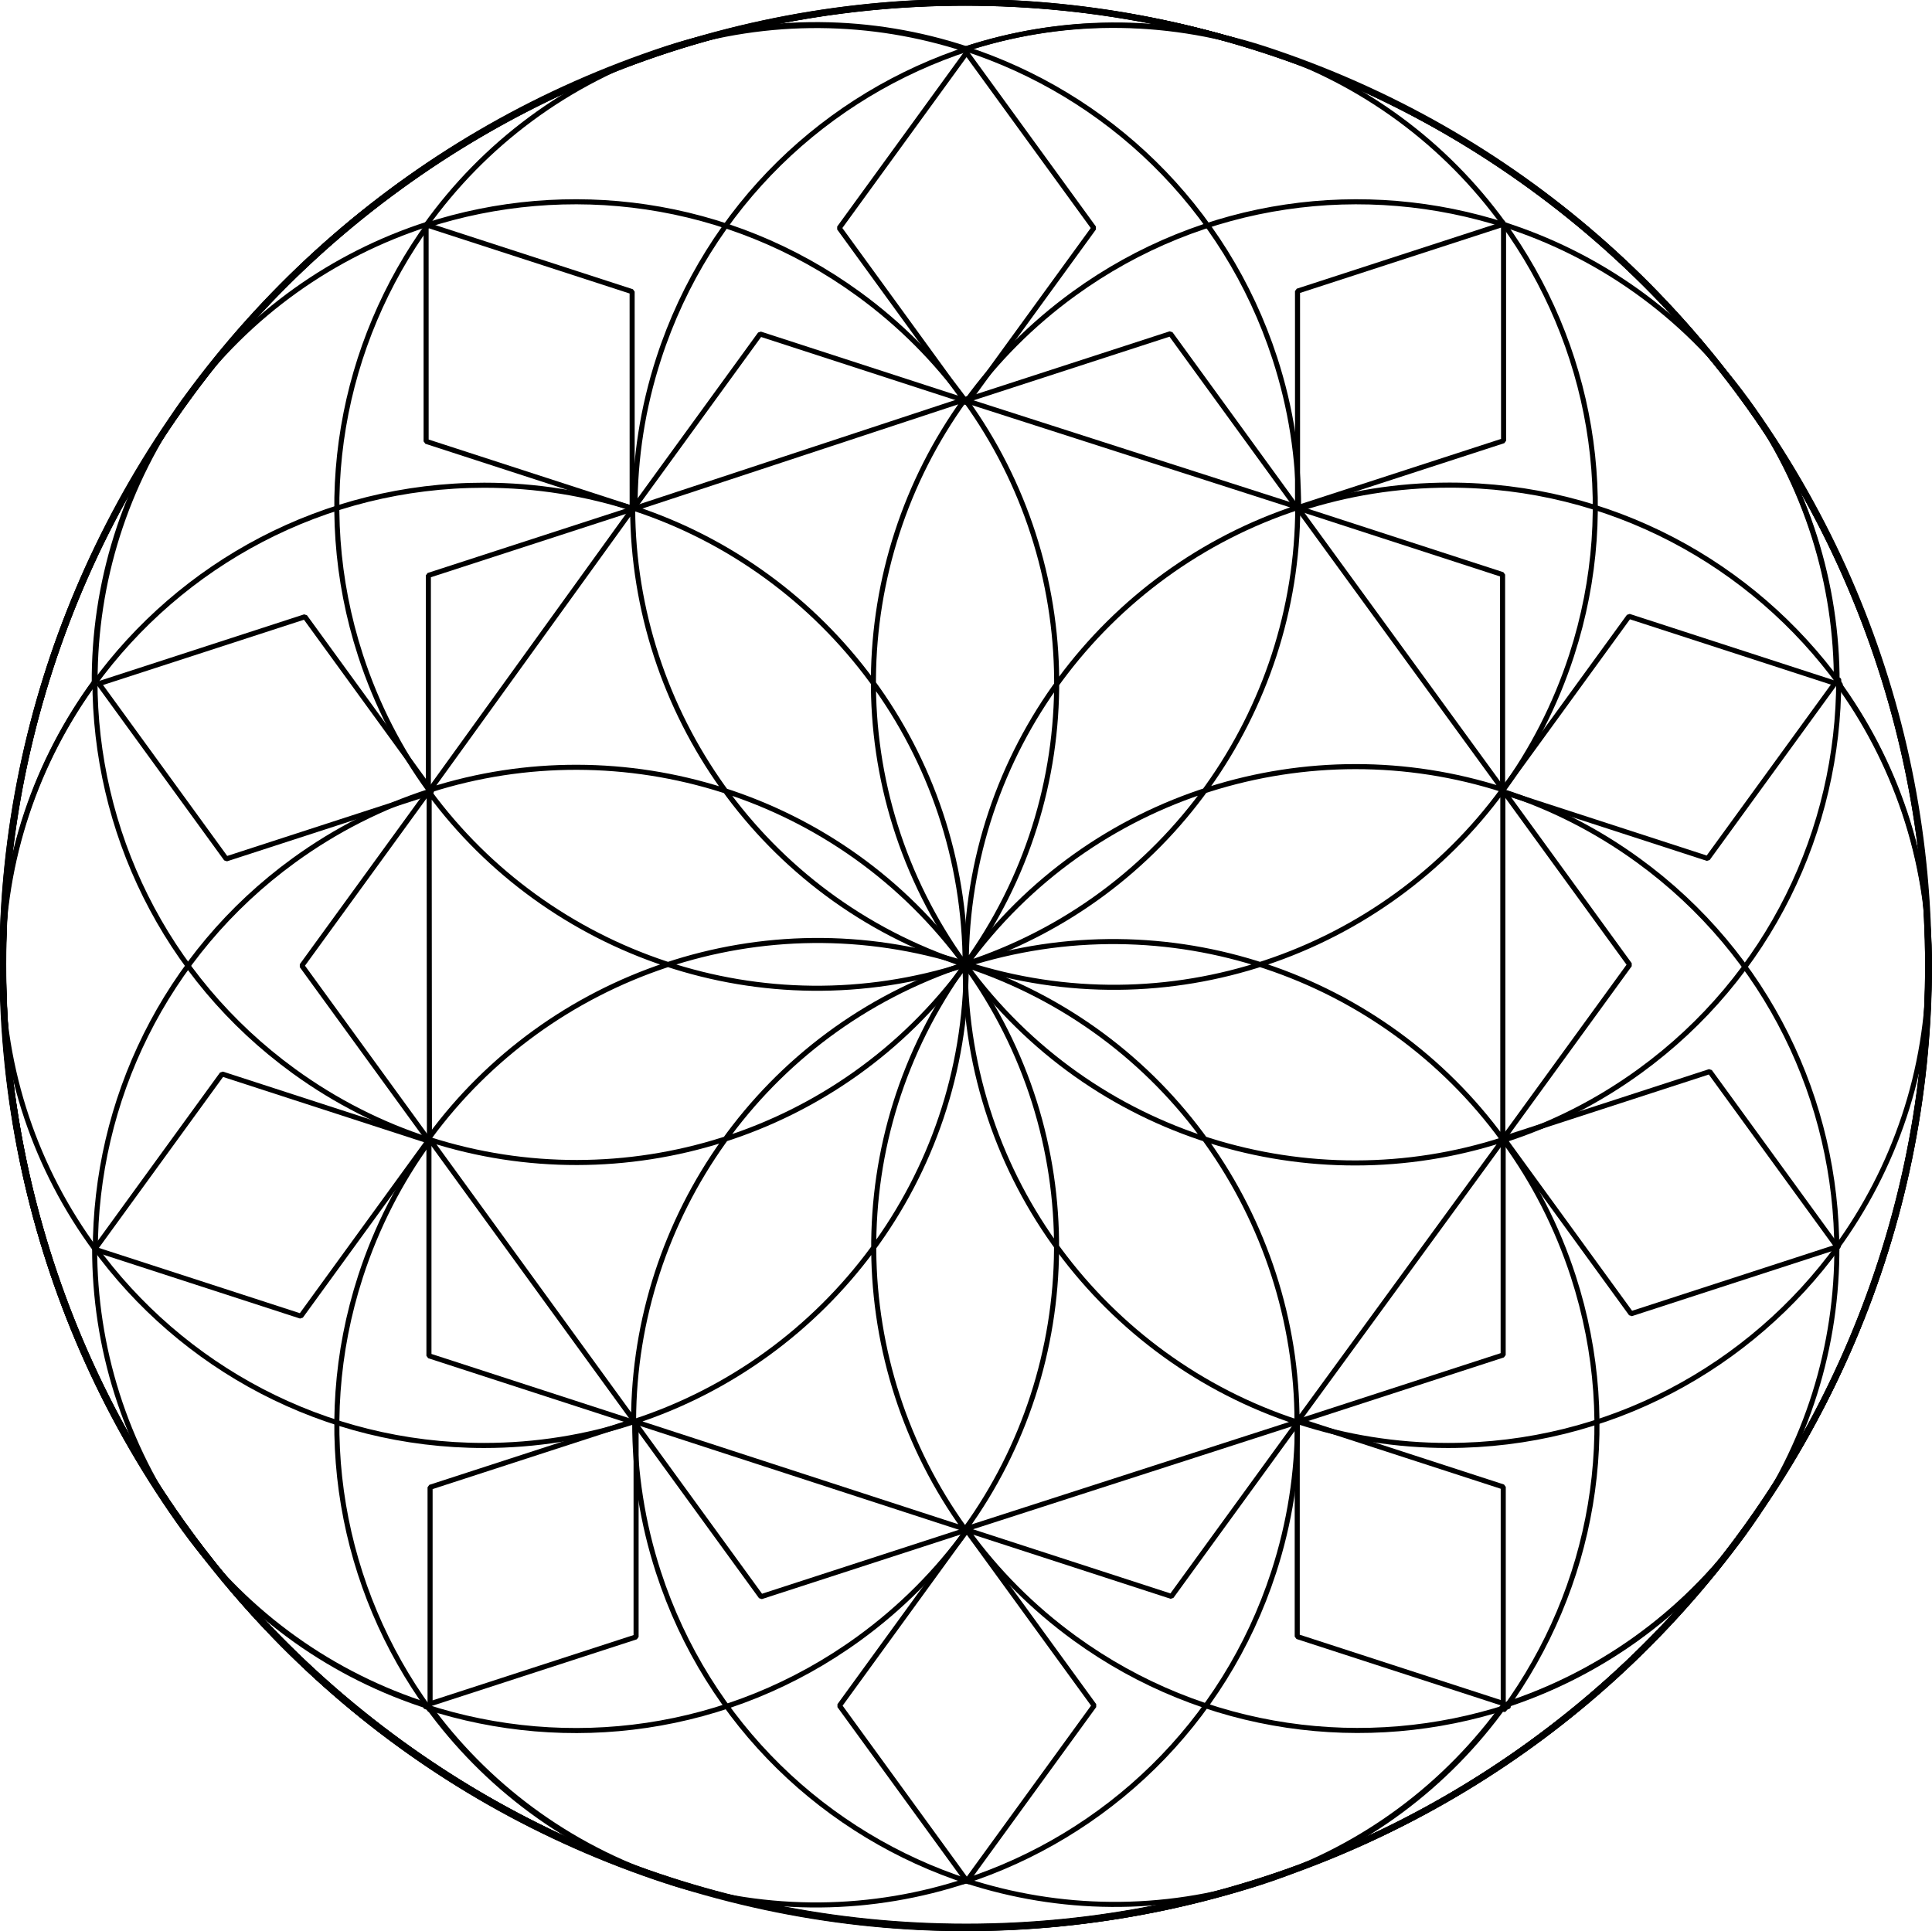 <?xml version="1.0" encoding="UTF-8" standalone="no"?>
<!-- 
Creator: http://commons.wikimedia.org/wiki/User:ParaDox 2006-07-24 09'30
Resource: http://commons.wikimedia.org/wiki/Image:A_Yin-Yang-Yuan_Symbol_-_Triality-One.svg
-->

<svg
   version="1.0"
   width="190.785"
   height="190.713"
   viewBox="0 0 280.525 396.591"
   id="svg2"
   xml:space="preserve"
   sodipodi:version="0.32"
   inkscape:version="1.4 (e7c3feb1, 2024-10-09)"
   sodipodi:docname="deidecFlat.svg"
   inkscape:export-filename="deidecFlat.png"
   inkscape:export-xdpi="300"
   inkscape:export-ydpi="300"
   xmlns:inkscape="http://www.inkscape.org/namespaces/inkscape"
   xmlns:sodipodi="http://sodipodi.sourceforge.net/DTD/sodipodi-0.dtd"
   xmlns:xlink="http://www.w3.org/1999/xlink"
   xmlns="http://www.w3.org/2000/svg"
   xmlns:svg="http://www.w3.org/2000/svg"
   xmlns:rdf="http://www.w3.org/1999/02/22-rdf-syntax-ns#"
   xmlns:cc="http://creativecommons.org/ns#"
   xmlns:dc="http://purl.org/dc/elements/1.1/"><sodipodi:namedview
   inkscape:window-height="896"
   inkscape:window-width="1472"
   inkscape:pageshadow="2"
   inkscape:pageopacity="0.0"
   guidetolerance="10.0"
   gridtolerance="10.0"
   objecttolerance="10.0"
   borderopacity="1.0"
   bordercolor="#666666"
   pagecolor="#ffffff"
   id="base"
   inkscape:zoom="3.6433208"
   inkscape:cx="88.380908"
   inkscape:cy="91.537369"
   inkscape:window-x="0"
   inkscape:window-y="32"
   inkscape:current-layer="svg2"
   inkscape:showpageshadow="2"
   inkscape:pagecheckerboard="0"
   inkscape:deskcolor="#d1d1d1"
   inkscape:window-maximized="0"
   showgrid="false" />
 <defs
   id="defs4"><linearGradient
   x1="227.648"
   y1="836.41"
   x2="569.921"
   y2="287.246"
   id="id0"
   gradientUnits="userSpaceOnUse">
   <stop
   style="stop-color:blue;stop-opacity:1"
   offset="0"
   id="stop9" />
   <stop
   style="stop-color:#ff0000;stop-opacity:1;"
   offset="1"
   id="stop11" />
   
  </linearGradient><linearGradient
   x1="245.552"
   y1="785.561"
   x2="546.287"
   y2="338.094"
   id="linearGradient4679"
   xlink:href="#id0"
   gradientUnits="userSpaceOnUse"
   gradientTransform="matrix(1.831,-0.595,0.595,1.831,-663.817,-230.304)" />
   
   
   
  
   
   
   
  </defs>
 
<g
   id="g1"
   inkscape:label="deidec"
   style="stroke:#000000;stroke-opacity:1;stroke-width:1.04;stroke-dasharray:none"><g
     id="g694"
     transform="matrix(1.173,1.614,1.614,-1.173,-509.908,726.394)"
     style="display:inline;stroke:#000000;stroke-width:0.521;stroke-dasharray:none;stroke-opacity:1;fill:none"
     inkscape:transform-center-x="0.059863051"
     inkscape:transform-center-y="302.08812"
     inkscape:label="kwiatek"><g
       id="g10"
       inkscape:label="inner"
       style="stroke:#000000;stroke-opacity:1;stroke-width:0.521;stroke-dasharray:none"><path
         fill="#ffffff"
         d="m -22.523,518.34 c 54.672,-0.119 98.929,-44.472 98.929,-99.144 0,-54.672 -44.257,-99.025 -98.929,-99.144"
         id="path683"
         style="display:inline;fill:none;stroke:#000000;stroke-width:0.521;stroke-dasharray:none;stroke-opacity:1"
         sodipodi:nodetypes="csc" /><path
         fill="#ffffff"
         d="m 35.718,499.333 c 44.161,-32.231 53.896,-94.128 21.76,-138.359 -32.136,-44.231 -94.011,-54.1 -138.312,-22.06 -8.92,6.484 -15.043,15.386 -18.123,25.154 m 18.307,55.193 c 16.89,12.158 40.333,12.758 58.091,-0.138 17.783,-12.836 41.212,-12.18 58.069,0.014 L 24.351,385.036 c -6.48,19.826 -25.122,34.152 -47.112,34.159 -21.937,0.068 -40.509,14.378 -46.975,34.158 z"
         id="path684"
         style="display:inline;fill:none;stroke:#000000;stroke-width:0.521;stroke-dasharray:none;stroke-opacity:1"
         sodipodi:nodetypes="csccccccccc" /><path
         fill="#ffffff"
         d="M 71.665,449.763 C 88.446,397.73 59.94,341.934 7.944,325.039 -44.052,308.145 -99.91,336.53 -116.918,388.488 m 76.337,86.107 c -6.419,-19.851 0.239,-42.404 18.027,-55.34 17.706,-12.949 24.321,-35.44 17.927,-55.242 l 28.942,20.993 c -20.787,0.062 -40.104,13.299 -46.941,34.12 -6.797,20.889 -26.15,34.184 -46.983,34.246 z M 71.615,419.253 c 3.124,9.576 3.368,20.19 0.05,30.51"
         id="path685"
         style="display:inline;fill:none;stroke:#000000;stroke-width:0.521;stroke-dasharray:none;stroke-opacity:1"
         sodipodi:nodetypes="cscccccccccc" /><path
         fill="#ffffff"
         d="M 71.599,388.562 C 54.592,336.602 -1.267,308.216 -53.264,325.111 c -51.996,16.895 -80.503,72.692 -63.721,124.725 3.386,10.412 9.892,18.937 18.145,24.879 m 58.271,-0.19 c 16.818,-12.298 24.658,-34.431 17.876,-55.326 -6.704,-20.853 1.132,-42.904 17.895,-55.176 l -35.669,0.014 c 16.749,12.275 24.577,34.317 17.875,55.163 -6.787,20.912 1.072,43.063 17.918,55.354 z"
         id="path686"
         style="display:inline;fill:none;stroke:#000000;stroke-width:0.521;stroke-linejoin:round;stroke-dasharray:none;stroke-opacity:1"
         sodipodi:nodetypes="csccccccccc" /><path
         fill="#ffffff"
         d="M 35.546,339.046 C -8.755,307.007 -70.629,316.877 -102.764,361.107 c -32.135,44.23 -22.269,106.037 21.891,138.269 M 24.431,453.375 c -20.874,-0.018 -40.224,-13.342 -47.089,-34.249 -6.822,-20.775 -26.067,-33.998 -46.801,-34.119 l 28.761,-20.867 c -6.325,19.772 0.299,42.195 17.968,55.116 17.771,12.924 24.433,35.446 18.045,55.283 z M 6.401,329.666 c 10.11,-0.035 20.322,3.012 29.145,9.38"
         id="path687"
         style="display:inline;fill:none;stroke:#000000;stroke-width:0.521;stroke-dasharray:none;stroke-opacity:1"
         sodipodi:nodetypes="csccsccccccc" /><path
         fill="#ffffff"
         d="m 6.616,508.763 c -8.167,5.991 -18.237,9.542 -29.258,9.576 h -0.119 C -77.433,518.221 -121.69,473.867 -121.69,419.195 c 0,-54.672 44.257,-99.025 98.929,-99.144 10.976,0.004 21.117,3.574 29.329,9.616"
         id="path689"
         style="display:inline;fill:none;stroke:#000000;stroke-width:0.521;stroke-dasharray:none;stroke-opacity:1"
         sodipodi:nodetypes="cccscc" /><path
         fill="#ffffff"
         d="m -80.962,499.311 c -44.16,-32.232 -53.895,-94.128 -21.759,-138.358 32.135,-44.23 93.97,-54.077 138.27,-22.038 m -105.135,46.273 c 6.525,19.748 25.128,34.001 47.063,34.008 21.952,0.068 40.535,14.398 46.988,34.2 l 11.049,-34.256 c -16.898,12.266 -40.427,12.914 -58.241,-0.015 -17.757,-12.817 -41.144,-12.181 -57.995,-0.039 z m -29.28,89.526 c 3.11,9.548 9.184,18.225 17.907,24.603"
         id="path690"
         style="display:inline;fill:none;stroke:#000000;stroke-width:0.521;stroke-dasharray:none;stroke-opacity:1"
         sodipodi:nodetypes="cscccccccccc" /><path
         fill="#ffffff"
         d="m -116.949,449.763 c -16.781,-52.033 11.725,-107.829 63.721,-124.724 51.996,-16.894 107.855,11.49 124.862,63.449 3.395,10.462 3.124,21.233 -0.103,30.925"
         id="path691"
         style="display:inline;fill:none;stroke:#000000;stroke-width:0.521;stroke-dasharray:none;stroke-opacity:1"
         sodipodi:nodetypes="cscc" /><path
         fill="#ffffff"
         d="m -116.883,388.562 c 17.007,-51.96 72.866,-80.346 124.863,-63.451 51.997,16.895 80.503,72.693 63.721,124.726 M -98.941,363.931 c -8.142,5.91 -14.565,14.345 -17.942,24.631"
         id="path692"
         style="display:inline;fill:none;stroke:#000000;stroke-width:0.521;stroke-dasharray:none;stroke-opacity:1"
         sodipodi:nodetypes="csccc" /><path
         fill="#ffffff"
         d="m -80.83,339.046 c 44.3,-32.039 106.175,-22.17 138.311,22.061 32.135,44.23 22.401,106.127 -21.759,138.358 -8.843,6.419 -19.094,9.491 -29.244,9.458"
         id="path693"
         style="display:inline;fill:none;stroke:#000000;stroke-width:0.521;stroke-dasharray:none;stroke-opacity:1"
         inkscape:label="path693"
         sodipodi:nodetypes="cscc" /></g><g
       id="g9"
       inkscape:label="outer"
       transform="matrix(0.295,0.406,0.406,-0.295,-144.336,420.8)"
       style="stroke:#000000;stroke-opacity:1;stroke-width:1.04;stroke-dasharray:none"><path
         fill="#ffffff"
         d="m 140.116,314.258 c -5.964,8.225 -13.307,15.664 -21.971,21.958 -26.664,19.372 -59.765,23.495 -88.884,14.002"
         id="path133"
         style="display:inline;fill:none;fill-opacity:1;stroke:#000000;stroke-width:1.04;stroke-linecap:round;stroke-linejoin:round;stroke-dasharray:none;stroke-opacity:1"
         sodipodi:nodetypes="csc"
         inkscape:transform-center-x="55.585883"
         inkscape:transform-center-y="136.40858" /><use
         x="0"
         y="0"
         xlink:href="#path133"
         inkscape:transform-center-x="144.58054"
         inkscape:transform-center-y="-11.4694"
         id="use1"
         transform="rotate(72,140.275,198.278)"
         style="stroke:#000000;stroke-opacity:1;stroke-width:1.04;stroke-dasharray:none" /><use
         x="0"
         y="0"
         xlink:href="#use1"
         inkscape:transform-center-x="33.769817"
         inkscape:transform-center-y="-141.04849"
         id="use2"
         transform="rotate(72,140.275,198.278)"
         style="stroke:#000000;stroke-opacity:1;stroke-width:1.04;stroke-dasharray:none" /><use
         x="0"
         y="0"
         xlink:href="#use2"
         inkscape:transform-center-x="-123.70964"
         inkscape:transform-center-y="-78.128713"
         id="use3"
         transform="rotate(72,140.275,198.278)"
         style="stroke:#000000;stroke-opacity:1;stroke-width:1.04;stroke-dasharray:none" /><use
         x="0"
         y="0"
         xlink:href="#use3"
         inkscape:transform-center-x="-119.70767"
         inkscape:transform-center-y="94.261233"
         id="use4"
         transform="rotate(72,140.275,198.278)"
         style="stroke:#000000;stroke-opacity:1;stroke-width:1.04;stroke-dasharray:none" /><use
         x="0"
         y="0"
         xlink:href="#use4"
         inkscape:transform-center-x="119.70767"
         inkscape:transform-center-y="94.261233"
         id="use5"
         transform="matrix(-1,0,0,1,280.55,0)"
         style="stroke:#000000;stroke-opacity:1;stroke-width:1.04;stroke-dasharray:none" /><use
         x="0"
         y="0"
         xlink:href="#use5"
         inkscape:transform-center-x="123.70964"
         inkscape:transform-center-y="-78.128722"
         id="use6"
         transform="rotate(72,140.275,198.278)"
         style="stroke:#000000;stroke-opacity:1;stroke-width:1.04;stroke-dasharray:none" /><use
         x="0"
         y="0"
         xlink:href="#use6"
         inkscape:transform-center-x="-33.769826"
         inkscape:transform-center-y="-141.04848"
         id="use7"
         transform="rotate(72,140.275,198.278)"
         style="stroke:#000000;stroke-opacity:1;stroke-width:1.04;stroke-dasharray:none" /><use
         x="0"
         y="0"
         xlink:href="#use7"
         inkscape:transform-center-x="-144.58055"
         inkscape:transform-center-y="-11.469387"
         id="use8"
         transform="rotate(72,140.275,198.278)"
         style="stroke:#000000;stroke-opacity:1;stroke-width:1.04;stroke-dasharray:none" /><use
         x="0"
         y="0"
         xlink:href="#use8"
         inkscape:transform-center-x="-55.585874"
         inkscape:transform-center-y="136.4086"
         id="use9"
         transform="rotate(72,140.275,198.278)"
         style="stroke:#000000;stroke-opacity:1;stroke-width:1.04;stroke-dasharray:none" /></g></g><g
     id="g703"
     inkscape:label="star"
     transform="matrix(0.994,0,0,0.994,0.897,1.268)"
     style="stroke-width:1.046;stroke-dasharray:none;fill:none;stroke:#000000;stroke-opacity:1" /></g><g
   id="g6"
   inkscape:transform-center-y="40.932518"
   inkscape:transform-center-x="-0.059516904"
   style="stroke:#000000;stroke-opacity:1;stroke-width:1.04;stroke-dasharray:none"><path
     fill="#ffffff"
     d="M 35.767,499.382 C 79.927,467.15 89.662,405.254 57.527,361.024 25.391,316.794 -36.483,306.924 -80.784,338.963"
     id="path2"
     style="display:inline;fill:none;stroke:#000000;stroke-width:0.521;stroke-dasharray:none;stroke-opacity:1"
     sodipodi:nodetypes="csc"
     transform="matrix(1.173,1.614,1.614,-1.173,-509.908,726.394)" /><path
     fill="#ffffff"
     d="m -116.825,388.517 c 17.008,-51.959 72.867,-80.344 124.862,-63.449 51.996,16.894 80.502,72.691 63.721,124.724 -3.403,10.459 -9.953,19.015 -18.261,24.959 m 18.158,-55.53 c 3.124,9.576 3.368,20.19 0.05,30.51"
     id="path3"
     style="display:inline;fill:none;stroke:#000000;stroke-width:0.521;stroke-dasharray:none;stroke-opacity:1"
     sodipodi:nodetypes="cscccc"
     transform="matrix(1.173,1.614,1.614,-1.173,-509.908,726.394)" /><path
     id="use1-9"
     d="m 24.411,453.511 22.297,-5e-5 6.89,21.205 -22.297,5e-5 z"
     style="display:inline;fill:none;stroke:#000000;stroke-width:0.521;stroke-linejoin:bevel;stroke-dasharray:none;stroke-opacity:1"
     inkscape:transform-center-x="-144.37555"
     inkscape:transform-center-y="46.944332"
     transform="matrix(1.173,1.614,1.614,-1.173,-509.908,726.394)" /></g><g
   id="use10"
   inkscape:transform-center-y="40.932518"
   inkscape:transform-center-x="-0.059516904"
   transform="rotate(-36,140.172,198.184)"
   style="stroke:#000000;stroke-opacity:1;stroke-width:1.04;stroke-dasharray:none"><path
     fill="#ffffff"
     d="M 35.767,499.382 C 79.927,467.15 89.662,405.254 57.527,361.024 25.391,316.794 -36.483,306.924 -80.784,338.963"
     id="path56"
     style="display:inline;fill:none;stroke:#000000;stroke-width:0.521;stroke-dasharray:none;stroke-opacity:1"
     sodipodi:nodetypes="csc"
     transform="matrix(1.173,1.614,1.614,-1.173,-509.908,726.394)" /><path
     fill="#ffffff"
     d="m -116.825,388.517 c 17.008,-51.959 72.867,-80.344 124.862,-63.449 51.996,16.894 80.502,72.691 63.721,124.724 -3.403,10.459 -9.953,19.015 -18.261,24.959 m 18.158,-55.53 c 3.124,9.576 3.368,20.19 0.05,30.51"
     id="path57"
     style="display:inline;fill:none;stroke:#000000;stroke-width:0.521;stroke-dasharray:none;stroke-opacity:1"
     sodipodi:nodetypes="cscccc"
     transform="matrix(1.173,1.614,1.614,-1.173,-509.908,726.394)" /><path
     id="path58"
     d="m 250.171,234.076 26.145,35.986 42.304,-13.745 -26.145,-35.986 z"
     style="display:inline;fill:none;stroke:#000000;stroke-width:1.04;stroke-linejoin:bevel;stroke-dasharray:none;stroke-opacity:1"
     inkscape:transform-center-x="-144.37555"
     inkscape:transform-center-y="46.944332" /></g><g
   id="use11"
   inkscape:transform-center-y="40.932518"
   inkscape:transform-center-x="-0.059516904"
   transform="rotate(-72,140.362,198.191)"
   style="stroke:#000000;stroke-opacity:1;stroke-width:1.04;stroke-dasharray:none"><path
     fill="#ffffff"
     d="M 35.767,499.382 C 79.927,467.15 89.662,405.254 57.527,361.024 25.391,316.794 -36.483,306.924 -80.784,338.963"
     id="path53"
     style="display:inline;fill:none;stroke:#000000;stroke-width:0.521;stroke-dasharray:none;stroke-opacity:1"
     sodipodi:nodetypes="csc"
     transform="matrix(1.173,1.614,1.614,-1.173,-509.908,726.394)" /><path
     fill="#ffffff"
     d="m -116.825,388.517 c 17.008,-51.959 72.867,-80.344 124.862,-63.449 51.996,16.894 80.502,72.691 63.721,124.724 -3.403,10.459 -9.953,19.015 -18.261,24.959 m 18.158,-55.53 c 3.124,9.576 3.368,20.19 0.05,30.51"
     id="path54"
     style="display:inline;fill:none;stroke:#000000;stroke-width:0.521;stroke-dasharray:none;stroke-opacity:1"
     sodipodi:nodetypes="cscccc"
     transform="matrix(1.173,1.614,1.614,-1.173,-509.908,726.394)" /><path
     id="path55"
     d="m 24.411,453.511 22.297,-5e-5 6.89,21.205 -22.297,5e-5 z"
     style="display:inline;fill:none;stroke:#000000;stroke-width:0.521;stroke-linejoin:bevel;stroke-dasharray:none;stroke-opacity:1"
     inkscape:transform-center-x="-144.37555"
     inkscape:transform-center-y="46.944332"
     transform="matrix(1.173,1.614,1.614,-1.173,-509.908,726.394)" /></g><g
   id="use12"
   inkscape:transform-center-y="40.932518"
   inkscape:transform-center-x="-0.059516904"
   transform="rotate(-108,140.172,198.184)"
   style="stroke:#000000;stroke-opacity:1;stroke-width:1.04;stroke-dasharray:none"><path
     fill="#ffffff"
     d="M 35.767,499.382 C 79.927,467.15 89.662,405.254 57.527,361.024 25.391,316.794 -36.483,306.924 -80.784,338.963"
     id="path50"
     style="display:inline;fill:none;stroke:#000000;stroke-width:0.521;stroke-dasharray:none;stroke-opacity:1"
     sodipodi:nodetypes="csc"
     transform="matrix(1.173,1.614,1.614,-1.173,-509.908,726.394)" /><path
     fill="#ffffff"
     d="m -116.825,388.517 c 17.008,-51.959 72.867,-80.344 124.862,-63.449 51.996,16.894 80.502,72.691 63.721,124.724 -3.403,10.459 -9.953,19.015 -18.261,24.959 m 18.158,-55.53 c 3.124,9.576 3.368,20.19 0.05,30.51"
     id="path51"
     style="display:inline;fill:none;stroke:#000000;stroke-width:0.521;stroke-dasharray:none;stroke-opacity:1"
     sodipodi:nodetypes="cscccc"
     transform="matrix(1.173,1.614,1.614,-1.173,-509.908,726.394)" /><path
     id="path52"
     d="m 249.832,234.029 26.145,35.986 42.304,-13.746 -26.145,-35.986 z"
     style="display:inline;fill:none;stroke:#000000;stroke-width:1.04;stroke-linejoin:bevel;stroke-dasharray:none;stroke-opacity:1"
     inkscape:transform-center-x="-144.37555"
     inkscape:transform-center-y="46.944332" /></g><g
   id="use13"
   inkscape:transform-center-y="40.932518"
   inkscape:transform-center-x="-0.059516904"
   transform="rotate(-144,140.172,198.184)"
   style="stroke:#000000;stroke-opacity:1;stroke-width:1.04;stroke-dasharray:none"><path
     fill="#ffffff"
     d="M 35.767,499.382 C 79.927,467.15 89.662,405.254 57.527,361.024 25.391,316.794 -36.483,306.924 -80.784,338.963"
     id="path47"
     style="display:inline;fill:none;stroke:#000000;stroke-width:0.521;stroke-dasharray:none;stroke-opacity:1"
     sodipodi:nodetypes="csc"
     transform="matrix(1.173,1.614,1.614,-1.173,-509.908,726.394)" /><path
     fill="#ffffff"
     d="m -116.825,388.517 c 17.008,-51.959 72.867,-80.344 124.862,-63.449 51.996,16.894 80.502,72.691 63.721,124.724 -3.403,10.459 -9.953,19.015 -18.261,24.959 m 18.158,-55.53 c 3.124,9.576 3.368,20.19 0.05,30.51"
     id="path48"
     style="display:inline;fill:none;stroke:#000000;stroke-width:0.521;stroke-dasharray:none;stroke-opacity:1"
     sodipodi:nodetypes="cscccc"
     transform="matrix(1.173,1.614,1.614,-1.173,-509.908,726.394)" /><path
     id="path49"
     d="m 24.411,453.511 22.297,-5e-5 6.89,21.205 -22.297,5e-5 z"
     style="display:inline;fill:none;stroke:#000000;stroke-width:0.521;stroke-linejoin:bevel;stroke-dasharray:none;stroke-opacity:1"
     inkscape:transform-center-x="-144.37555"
     inkscape:transform-center-y="46.944332"
     transform="matrix(1.173,1.614,1.614,-1.173,-509.908,726.394)" /></g><g
   id="use14"
   inkscape:transform-center-y="40.932518"
   inkscape:transform-center-x="-0.059516904"
   transform="rotate(-180,140.172,198.184)"
   style="stroke:#000000;stroke-opacity:1;stroke-width:1.04;stroke-dasharray:none"><path
     fill="#ffffff"
     d="M 35.767,499.382 C 79.927,467.15 89.662,405.254 57.527,361.024 25.391,316.794 -36.483,306.924 -80.784,338.963"
     id="path44"
     style="display:inline;fill:none;stroke:#000000;stroke-width:0.521;stroke-dasharray:none;stroke-opacity:1"
     sodipodi:nodetypes="csc"
     transform="matrix(1.173,1.614,1.614,-1.173,-509.908,726.394)" /><path
     fill="#ffffff"
     d="m -116.825,388.517 c 17.008,-51.959 72.867,-80.344 124.862,-63.449 51.996,16.894 80.502,72.691 63.721,124.724 -3.403,10.459 -9.953,19.015 -18.261,24.959 m 18.158,-55.53 c 3.124,9.576 3.368,20.19 0.05,30.51"
     id="path45"
     style="display:inline;fill:none;stroke:#000000;stroke-width:0.521;stroke-dasharray:none;stroke-opacity:1"
     sodipodi:nodetypes="cscccc"
     transform="matrix(1.173,1.614,1.614,-1.173,-509.908,726.394)" /><path
     id="path46"
     d="m 249.688,233.715 26.145,35.986 42.304,-13.746 -26.145,-35.986 z"
     style="display:inline;fill:none;stroke:#000000;stroke-width:1.04;stroke-linejoin:bevel;stroke-dasharray:none;stroke-opacity:1"
     inkscape:transform-center-x="-144.37555"
     inkscape:transform-center-y="46.944332" /></g><g
   id="use15"
   inkscape:transform-center-y="40.932518"
   inkscape:transform-center-x="-0.059516904"
   transform="rotate(144,140.172,198.184)"
   style="stroke:#000000;stroke-opacity:1;stroke-width:1.04;stroke-dasharray:none"><path
     fill="#ffffff"
     d="M 35.767,499.382 C 79.927,467.15 89.662,405.254 57.527,361.024 25.391,316.794 -36.483,306.924 -80.784,338.963"
     id="path41"
     style="display:inline;fill:none;stroke:#000000;stroke-width:0.521;stroke-dasharray:none;stroke-opacity:1"
     sodipodi:nodetypes="csc"
     transform="matrix(1.173,1.614,1.614,-1.173,-509.908,726.394)" /><path
     fill="#ffffff"
     d="m -116.825,388.517 c 17.008,-51.959 72.867,-80.344 124.862,-63.449 51.996,16.894 80.502,72.691 63.721,124.724 -3.403,10.459 -9.953,19.015 -18.261,24.959 m 18.158,-55.53 c 3.124,9.576 3.368,20.19 0.05,30.51"
     id="path42"
     style="display:inline;fill:none;stroke:#000000;stroke-width:0.521;stroke-dasharray:none;stroke-opacity:1"
     sodipodi:nodetypes="cscccc"
     transform="matrix(1.173,1.614,1.614,-1.173,-509.908,726.394)" /><path
     id="path43"
     d="m 24.411,453.511 22.297,-5e-5 6.89,21.205 -22.297,5e-5 z"
     style="display:inline;fill:none;stroke:#000000;stroke-width:0.521;stroke-linejoin:bevel;stroke-dasharray:none;stroke-opacity:1"
     inkscape:transform-center-x="-144.37555"
     inkscape:transform-center-y="46.944332"
     transform="matrix(1.173,1.614,1.614,-1.173,-509.908,726.394)" /></g><g
   id="use16"
   inkscape:transform-center-y="40.932518"
   inkscape:transform-center-x="-0.059516904"
   transform="rotate(108,140.172,198.184)"
   style="stroke:#000000;stroke-opacity:1;stroke-width:1.04;stroke-dasharray:none"><path
     fill="#ffffff"
     d="M 35.767,499.382 C 79.927,467.15 89.662,405.254 57.527,361.024 25.391,316.794 -36.483,306.924 -80.784,338.963"
     id="path38"
     style="display:inline;fill:none;stroke:#000000;stroke-width:0.521;stroke-dasharray:none;stroke-opacity:1"
     sodipodi:nodetypes="csc"
     transform="matrix(1.173,1.614,1.614,-1.173,-509.908,726.394)" /><path
     fill="#ffffff"
     d="m -116.825,388.517 c 17.008,-51.959 72.867,-80.344 124.862,-63.449 51.996,16.894 80.502,72.691 63.721,124.724 -3.403,10.459 -9.953,19.015 -18.261,24.959 m 18.158,-55.53 c 3.124,9.576 3.368,20.19 0.05,30.51"
     id="path39"
     style="display:inline;fill:none;stroke:#000000;stroke-width:0.521;stroke-dasharray:none;stroke-opacity:1"
     sodipodi:nodetypes="cscccc"
     transform="matrix(1.173,1.614,1.614,-1.173,-509.908,726.394)" /><path
     id="path40"
     d="m 250.019,233.632 26.145,35.986 42.304,-13.746 -26.145,-35.986 z"
     style="display:inline;fill:none;stroke:#000000;stroke-width:1.04;stroke-linejoin:bevel;stroke-dasharray:none;stroke-opacity:1"
     inkscape:transform-center-x="-144.37555"
     inkscape:transform-center-y="46.944332" /></g><g
   id="use17"
   inkscape:transform-center-y="40.932518"
   inkscape:transform-center-x="-0.059516904"
   transform="rotate(72,140.172,198.184)"
   style="stroke:#000000;stroke-opacity:1;stroke-width:1.04;stroke-dasharray:none"><path
     fill="#ffffff"
     d="M 35.767,499.382 C 79.927,467.15 89.662,405.254 57.527,361.024 25.391,316.794 -36.483,306.924 -80.784,338.963"
     id="path35"
     style="display:inline;fill:none;stroke:#000000;stroke-width:0.521;stroke-dasharray:none;stroke-opacity:1"
     sodipodi:nodetypes="csc"
     transform="matrix(1.173,1.614,1.614,-1.173,-509.908,726.394)" /><path
     fill="#ffffff"
     d="m -116.825,388.517 c 17.008,-51.959 72.867,-80.344 124.862,-63.449 51.996,16.894 80.502,72.691 63.721,124.724 -3.403,10.459 -9.953,19.015 -18.261,24.959 m 18.158,-55.53 c 3.124,9.576 3.368,20.19 0.05,30.51"
     id="path36"
     style="display:inline;fill:none;stroke:#000000;stroke-width:0.521;stroke-dasharray:none;stroke-opacity:1"
     sodipodi:nodetypes="cscccc"
     transform="matrix(1.173,1.614,1.614,-1.173,-509.908,726.394)" /><path
     id="path37"
     d="m 24.411,453.511 22.297,-5e-5 6.89,21.205 -22.297,5e-5 z"
     style="display:inline;fill:none;stroke:#000000;stroke-width:0.521;stroke-linejoin:bevel;stroke-dasharray:none;stroke-opacity:1"
     inkscape:transform-center-x="-144.37555"
     inkscape:transform-center-y="46.944332"
     transform="matrix(1.173,1.614,1.614,-1.173,-509.908,726.394)" /></g><g
   id="use18"
   inkscape:transform-center-y="40.932518"
   inkscape:transform-center-x="-0.059516904"
   transform="rotate(36,140.172,198.184)"
   style="stroke:#000000;stroke-opacity:1;stroke-width:1.04;stroke-dasharray:none"><path
     fill="#ffffff"
     d="M 35.767,499.382 C 79.927,467.15 89.662,405.254 57.527,361.024 25.391,316.794 -36.483,306.924 -80.784,338.963"
     id="path32"
     style="display:inline;fill:none;stroke:#000000;stroke-width:0.521;stroke-dasharray:none;stroke-opacity:1"
     sodipodi:nodetypes="csc"
     transform="matrix(1.173,1.614,1.614,-1.173,-509.908,726.394)" /><path
     fill="#ffffff"
     d="m -116.825,388.517 c 17.008,-51.959 72.867,-80.344 124.862,-63.449 51.996,16.894 80.502,72.691 63.721,124.724 -3.403,10.459 -9.953,19.015 -18.261,24.959 m 18.158,-55.53 c 3.124,9.576 3.368,20.19 0.05,30.51"
     id="path33"
     style="display:inline;fill:none;stroke:#000000;stroke-width:0.521;stroke-dasharray:none;stroke-opacity:1"
     sodipodi:nodetypes="cscccc"
     transform="matrix(1.173,1.614,1.614,-1.173,-509.908,726.394)" /><path
     id="path34"
     d="m 250.201,233.751 26.145,35.986 42.304,-13.746 -26.145,-35.986 z"
     style="display:inline;fill:none;stroke:#000000;stroke-width:1.04;stroke-linejoin:bevel;stroke-dasharray:none;stroke-opacity:1"
     inkscape:transform-center-x="-144.37555"
     inkscape:transform-center-y="46.944332" /></g><g
   id="g66"
   style="stroke:#000000;stroke-opacity:1;stroke-width:1.04;stroke-dasharray:none" /><path
   fill="#ffffff"
   d="m 71.975,292.014 c -9.66,3.149 -19.972,4.851 -30.681,4.851 -32.958,-5e-5 -62.161,-16.121 -80.139,-40.917"
   id="path19"
   style="display:inline;fill:none;fill-opacity:1;stroke:#000000;stroke-width:1.04;stroke-linecap:round;stroke-linejoin:round;stroke-dasharray:none;stroke-opacity:1"
   sodipodi:nodetypes="csc"
   inkscape:transform-center-x="123.70964"
   inkscape:transform-center-y="78.128706" /><path
   fill="#ffffff"
   d="M 30.02,162.287 C 24.041,154.073 19.235,144.791 15.926,134.606 5.741,103.261 12.049,70.506 30.076,45.746"
   id="path20"
   style="display:inline;fill:none;fill-opacity:1;stroke:#000000;stroke-width:1.04;stroke-linecap:round;stroke-linejoin:round;stroke-dasharray:none;stroke-opacity:1"
   sodipodi:nodetypes="csc"
   inkscape:transform-center-x="119.70765"
   inkscape:transform-center-y="-94.261234" /><path
   fill="#ffffff"
   d="m 140.433,82.298 c 5.964,-8.225 13.307,-15.664 21.971,-21.958 26.664,-19.372 59.765,-23.495 88.884,-14.002"
   id="path21"
   style="display:inline;fill:none;fill-opacity:1;stroke:#000000;stroke-width:1.04;stroke-linecap:round;stroke-linejoin:round;stroke-dasharray:none;stroke-opacity:1"
   sodipodi:nodetypes="csc"
   inkscape:transform-center-x="-55.585885"
   inkscape:transform-center-y="-136.40858" /><path
   fill="#ffffff"
   d="m 250.627,162.588 c 9.666,3.131 19.009,7.815 27.673,14.11 26.664,19.372 40.814,49.58 40.783,80.207"
   id="path22"
   style="display:inline;fill:none;fill-opacity:1;stroke:#000000;stroke-width:1.04;stroke-linecap:round;stroke-linejoin:round;stroke-dasharray:none;stroke-opacity:1"
   sodipodi:nodetypes="csc"
   inkscape:transform-center-x="-144.58054"
   inkscape:transform-center-y="11.469402" /><path
   fill="#ffffff"
   d="m 208.318,292.201 c 0.009,10.16 -1.559,20.494 -4.868,30.679 -10.185,31.345 -34.541,54.137 -63.679,63.572"
   id="path23"
   style="display:inline;fill:none;fill-opacity:1;stroke:#000000;stroke-width:1.04;stroke-linecap:round;stroke-linejoin:round;stroke-dasharray:none;stroke-opacity:1"
   sodipodi:nodetypes="csc"
   inkscape:transform-center-x="-33.769809"
   inkscape:transform-center-y="141.04849" /><path
   fill="#ffffff"
   d="m 72.232,292.201 c -0.009,10.16 1.559,20.494 4.868,30.679 10.185,31.345 34.541,54.137 63.679,63.572"
   id="path24"
   style="display:inline;fill:none;fill-opacity:1;stroke:#000000;stroke-width:1.04;stroke-linecap:round;stroke-linejoin:round;stroke-dasharray:none;stroke-opacity:1"
   sodipodi:nodetypes="csc"
   inkscape:transform-center-x="33.769809"
   inkscape:transform-center-y="141.04849" /><path
   fill="#ffffff"
   d="m 29.922,162.588 c -9.666,3.131 -19.009,7.815 -27.673,14.11 -26.664,19.372 -40.814,49.58 -40.783,80.207"
   id="path25"
   style="display:inline;fill:none;fill-opacity:1;stroke:#000000;stroke-width:1.04;stroke-linecap:round;stroke-linejoin:round;stroke-dasharray:none;stroke-opacity:1"
   sodipodi:nodetypes="csc"
   inkscape:transform-center-x="144.58055"
   inkscape:transform-center-y="11.469405" /><path
   fill="#ffffff"
   d="M 140.116,82.298 C 134.152,74.073 126.81,66.634 118.146,60.339 91.482,40.967 58.381,36.844 29.262,46.338"
   id="path26"
   style="display:inline;fill:none;fill-opacity:1;stroke:#000000;stroke-width:1.04;stroke-linecap:round;stroke-linejoin:round;stroke-dasharray:none;stroke-opacity:1"
   sodipodi:nodetypes="csc"
   inkscape:transform-center-x="55.585894"
   inkscape:transform-center-y="-136.40859" /><path
   fill="#ffffff"
   d="m 250.53,162.287 c 5.979,-8.214 10.785,-17.496 14.094,-27.681 10.185,-31.345 3.877,-64.1 -14.15,-88.861"
   id="path27"
   style="display:inline;fill:none;fill-opacity:1;stroke:#000000;stroke-width:1.04;stroke-linecap:round;stroke-linejoin:round;stroke-dasharray:none;stroke-opacity:1"
   sodipodi:nodetypes="csc"
   inkscape:transform-center-x="-119.70765"
   inkscape:transform-center-y="-94.261252" /><path
   fill="#ffffff"
   d="m 208.574,292.014 c 9.66,3.148 19.972,4.851 30.681,4.851 32.958,-8e-5 62.161,-16.121 80.139,-40.917"
   id="path28"
   style="display:inline;fill:none;fill-opacity:1;stroke:#000000;stroke-width:1.04;stroke-linecap:round;stroke-linejoin:round;stroke-dasharray:none;stroke-opacity:1"
   sodipodi:nodetypes="csc"
   inkscape:transform-center-x="-123.70966"
   inkscape:transform-center-y="78.128709" /><path
   id="path37-0"
   d="M 30.024,162.345 3.878,198.331 30.024,234.317"
   style="display:inline;fill:none;stroke:#000000;stroke-width:1.04;stroke-linejoin:bevel;stroke-dasharray:none;stroke-opacity:1"
   inkscape:transform-center-x="123.26309"
   inkscape:transform-center-y="0.10125038"
   sodipodi:nodetypes="ccc" /><path
   id="path29"
   d="m 72.161,104.43 -42.304,13.745 7.3e-5,44.481"
   style="display:inline;fill:none;stroke:#000000;stroke-width:1.04;stroke-linejoin:bevel;stroke-dasharray:none;stroke-opacity:1"
   inkscape:transform-center-x="89.205439"
   inkscape:transform-center-y="-64.686365"
   sodipodi:nodetypes="ccc" /><path
   id="path30"
   d="M 140.292,82.344 97.988,68.598 71.842,104.584"
   style="display:inline;fill:none;stroke:#000000;stroke-width:1.04;stroke-linejoin:bevel;stroke-dasharray:none;stroke-opacity:1"
   inkscape:transform-center-x="34.146997"
   inkscape:transform-center-y="-111.63875"
   sodipodi:nodetypes="ccc" /><path
   id="path31"
   d="M 208.393,104.522 182.248,68.536 139.944,82.281"
   style="display:inline;fill:none;stroke:#000000;stroke-width:1.04;stroke-linejoin:bevel;stroke-dasharray:none;stroke-opacity:1"
   inkscape:transform-center-x="-33.954402"
   inkscape:transform-center-y="-111.70132"
   sodipodi:nodetypes="ccc" /><path
   id="path59"
   d="m 250.452,162.493 1.1e-4,-44.481 -42.304,-13.745"
   style="display:inline;fill:none;stroke:#000000;stroke-width:1.04;stroke-linejoin:bevel;stroke-dasharray:none;stroke-opacity:1"
   inkscape:transform-center-x="-89.086427"
   inkscape:transform-center-y="-64.850197"
   sodipodi:nodetypes="ccc" /><path
   id="path60"
   d="M 250.404,234.115 276.55,198.129 250.404,162.143"
   style="display:inline;fill:none;stroke:#000000;stroke-width:1.04;stroke-linejoin:bevel;stroke-dasharray:none;stroke-opacity:1"
   inkscape:transform-center-x="-123.2631"
   inkscape:transform-center-y="-0.101252"
   sodipodi:nodetypes="ccc" /><path
   id="path61"
   d="m 208.267,292.03 42.304,-13.745 -7e-5,-44.481"
   style="display:inline;fill:none;stroke:#000000;stroke-width:1.04;stroke-linejoin:bevel;stroke-dasharray:none;stroke-opacity:1"
   inkscape:transform-center-x="-89.20544"
   inkscape:transform-center-y="64.686373"
   sodipodi:nodetypes="ccc" /><path
   id="path62"
   d="m 140.136,314.116 42.304,13.746 26.145,-35.986"
   style="display:inline;fill:none;stroke:#000000;stroke-width:1.04;stroke-linejoin:bevel;stroke-dasharray:none;stroke-opacity:1"
   inkscape:transform-center-x="-34.146995"
   inkscape:transform-center-y="111.63875"
   sodipodi:nodetypes="ccc" /><path
   id="path63"
   d="m 72.035,291.938 26.145,35.986 42.304,-13.745"
   style="display:inline;fill:none;stroke:#000000;stroke-width:1.04;stroke-linejoin:bevel;stroke-dasharray:none;stroke-opacity:1"
   inkscape:transform-center-x="33.954406"
   inkscape:transform-center-y="111.70132"
   sodipodi:nodetypes="ccc" /><path
   id="path64"
   d="m 29.976,233.967 -8.9e-5,44.481 42.304,13.745"
   style="display:inline;fill:none;stroke:#000000;stroke-width:1.04;stroke-linejoin:bevel;stroke-dasharray:none;stroke-opacity:1"
   inkscape:transform-center-x="89.086424"
   inkscape:transform-center-y="64.850195"
   sodipodi:nodetypes="ccc" /></svg>
